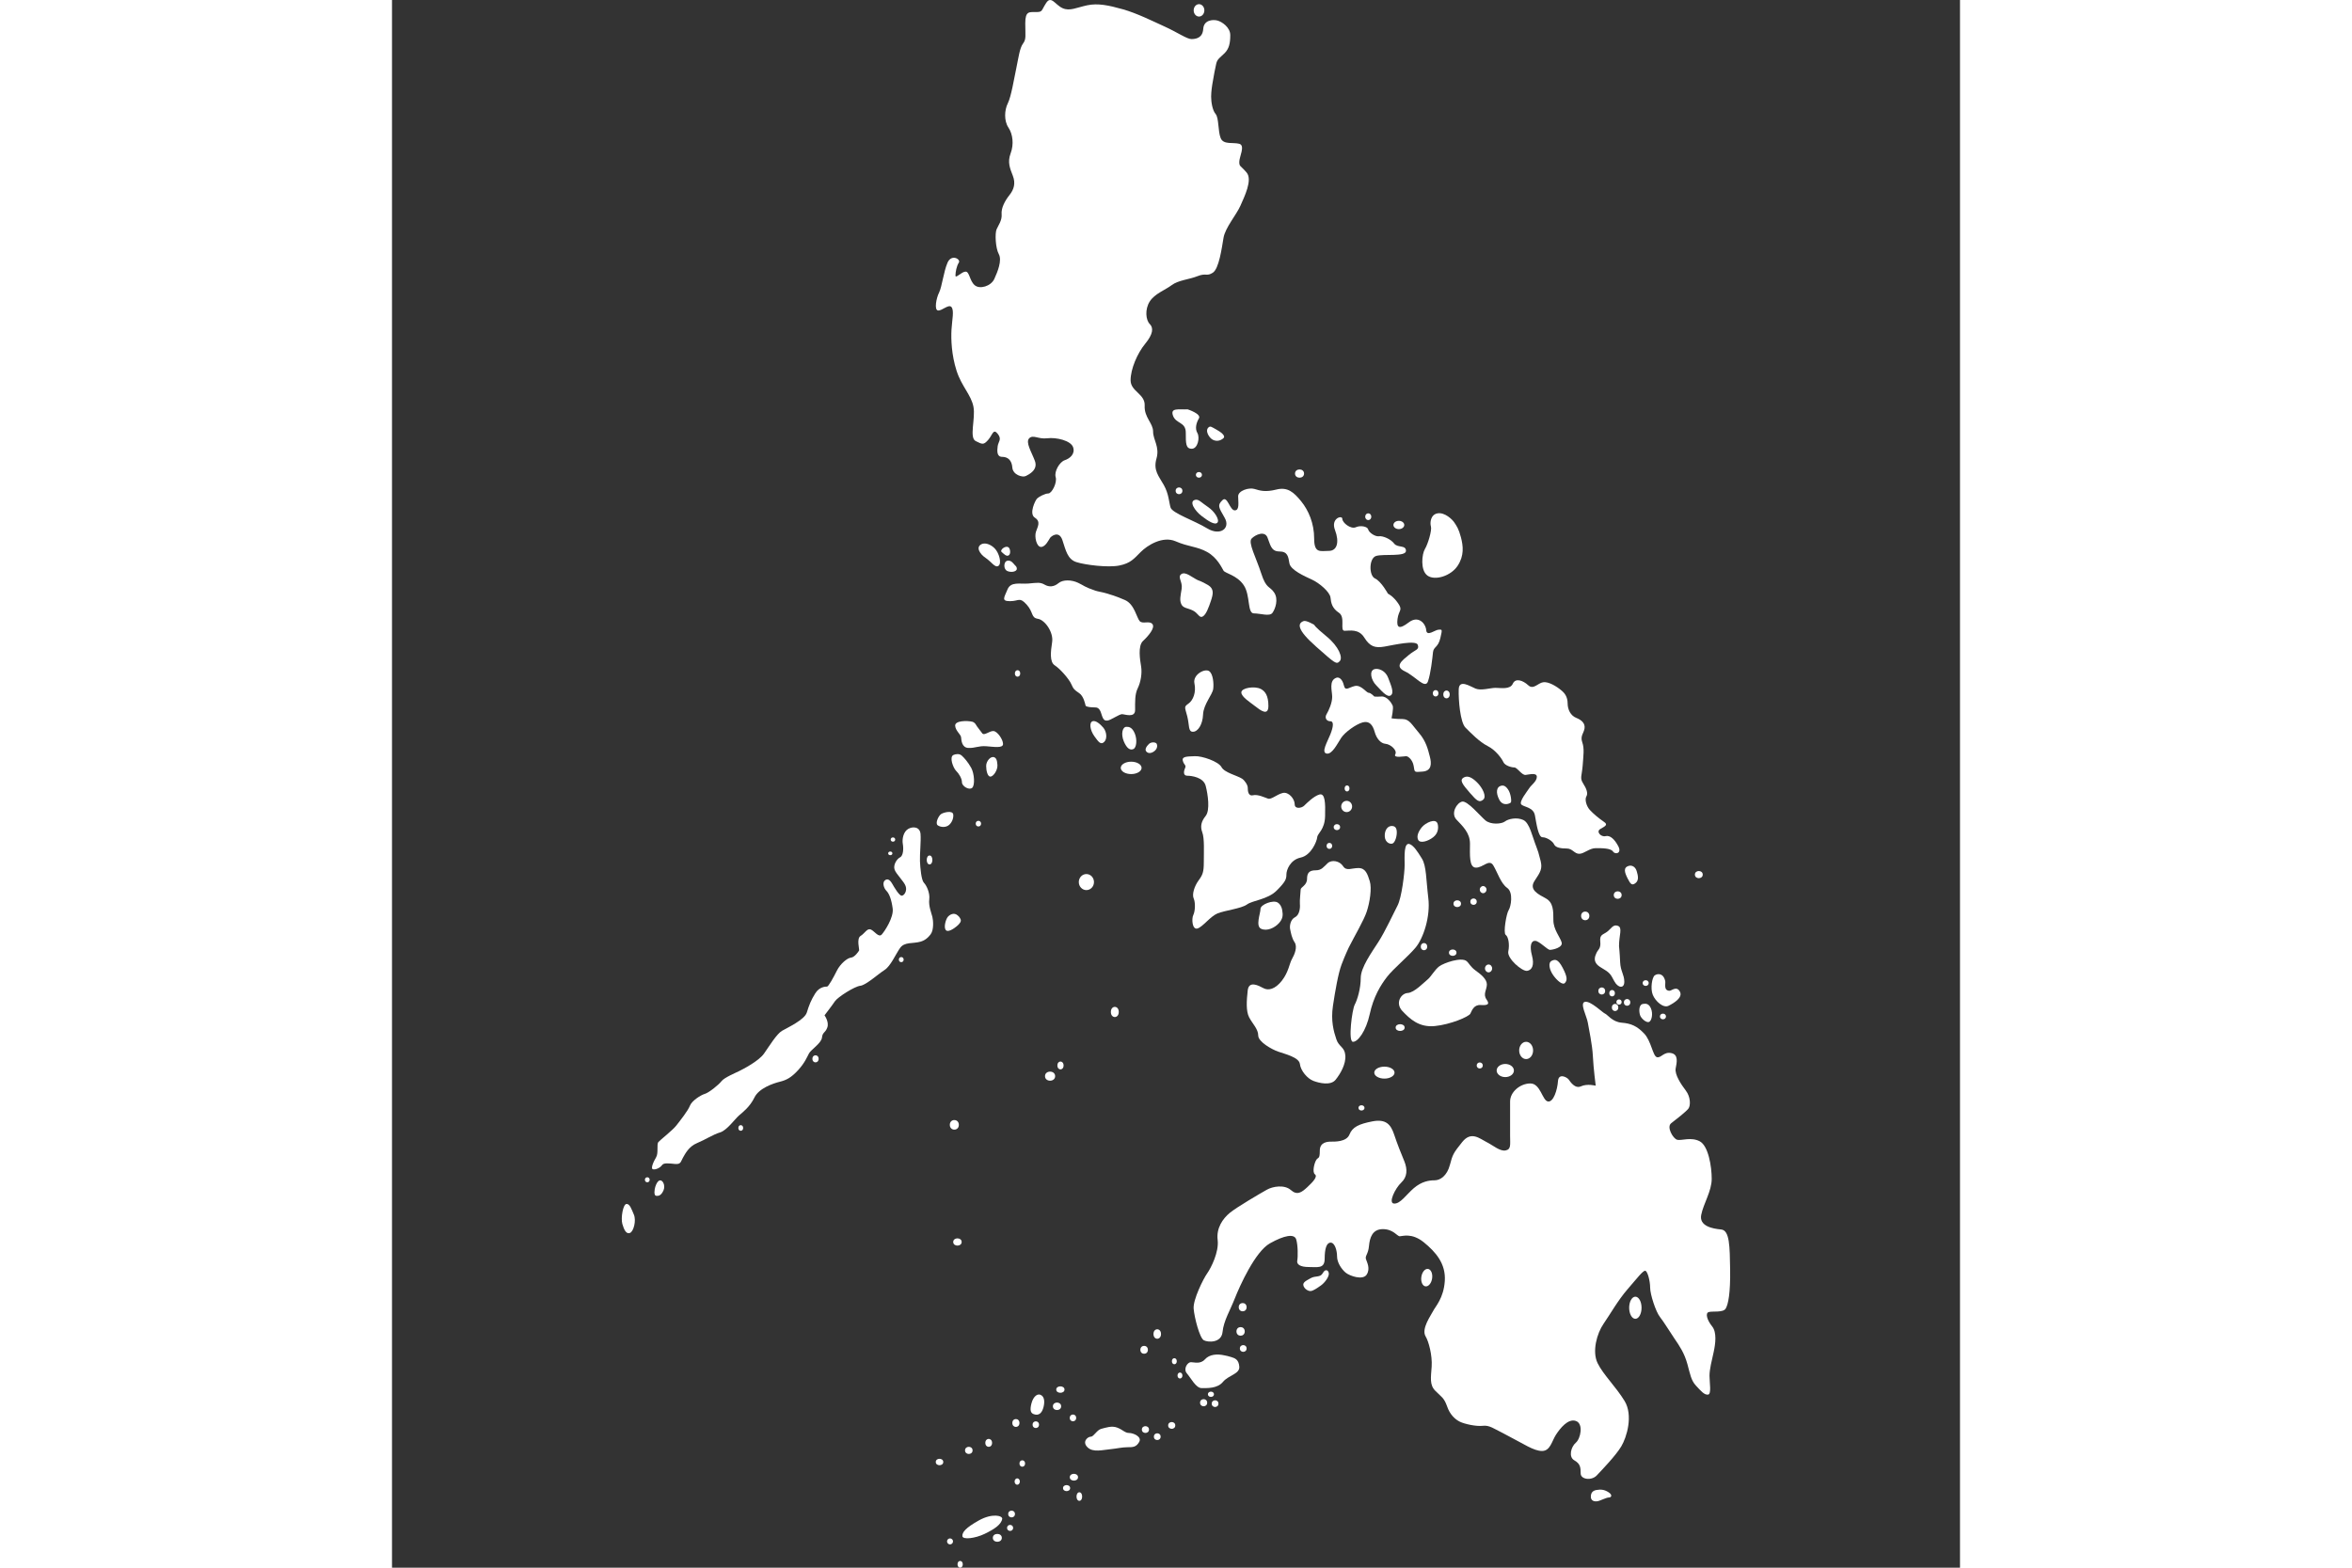 <?xml version="1.0" encoding="iso-8859-1"?>
<!-- Generator: Adobe Illustrator 16.0.3, SVG Export Plug-In . SVG Version: 6.00 Build 0)  -->
<!DOCTYPE svg PUBLIC "-//W3C//DTD SVG 1.1//EN" "http://www.w3.org/Graphics/SVG/1.1/DTD/svg11.dtd">
<svg version="1.1" xmlns="http://www.w3.org/2000/svg" xmlns:xlink="http://www.w3.org/1999/xlink" x="0px" y="0px" width="300px"
	 height="200px" viewBox="0 0 100 100" fill="#fff" style="enable-background:new 0 0 100 100;" xml:space="preserve">
<rect x="0" y="0" width="100" height="100" fill="#333333" stroke="none"/>
<g id="PH">
	<g>
		<ellipse cx="51.468" cy="0.661" rx="0.341" ry="0.395"/>
		<path d="M52.312,5.402c0.107-0.646,0.179-1.006,0.251-1.329c0.07-0.324,0.252-0.395,0.538-0.683
			c0.288-0.288,0.36-0.647,0.36-1.149c0-0.502-0.54-0.862-0.828-0.934c-0.287-0.071-0.861-0.035-0.896,0.539
			c-0.036,0.575-0.467,0.646-0.753,0.646c-0.288,0-0.9-0.431-1.69-0.79c-0.79-0.359-1.796-0.862-2.694-1.113
			c-0.897-0.252-1.579-0.396-2.262-0.252c-0.683,0.144-1.113,0.395-1.58,0.18c-0.468-0.215-0.719-0.826-1.042-0.323
			c-0.323,0.503-0.216,0.575-0.646,0.575c-0.431,0-0.683-0.072-0.683,0.718s0.073,1.005-0.144,1.293
			c-0.215,0.287-0.287,0.898-0.43,1.581c-0.144,0.682-0.324,1.795-0.538,2.226c-0.217,0.431-0.252,1.113,0.035,1.544
			c0.287,0.431,0.359,1.078,0.143,1.652c-0.216,0.574-0.035,0.969,0.144,1.436c0.18,0.466,0.073,0.862-0.216,1.221
			c-0.287,0.359-0.538,0.827-0.502,1.222c0.036,0.395-0.215,0.718-0.323,0.969c-0.107,0.251-0.072,1.185,0.144,1.58
			c0.215,0.396-0.072,1.114-0.287,1.582c-0.215,0.466-0.934,0.681-1.257,0.395c-0.324-0.287-0.324-0.862-0.575-0.862
			c-0.251,0-0.646,0.468-0.646,0.251c0-0.216,0.071-0.61,0.215-0.825c0.143-0.215-0.467-0.575-0.719,0
			c-0.251,0.574-0.358,1.544-0.538,1.903c-0.181,0.358-0.324,1.114-0.073,1.149c0.252,0.036,0.684-0.432,0.862-0.215
			c0.18,0.215,0.036,0.826,0,1.436c-0.035,0.61,0,1.617,0.323,2.622c0.323,1.005,0.934,1.544,1.077,2.298
			c0.144,0.754-0.287,1.976,0.144,2.19c0.432,0.217,0.503,0.252,0.792-0.071c0.286-0.324,0.322-0.754,0.61-0.395
			c0.287,0.358,0.036,0.503,0,0.789c-0.036,0.289-0.072,0.684,0.287,0.684c0.361,0,0.612,0.215,0.647,0.682
			c0.035,0.467,0.646,0.647,0.863,0.539c0.214-0.107,0.79-0.396,0.573-0.969c-0.216-0.576-0.61-1.186-0.359-1.438
			c0.252-0.25,0.575,0.072,1.148,0c0.575-0.072,1.509,0.144,1.652,0.575c0.144,0.431-0.214,0.719-0.538,0.826
			c-0.323,0.108-0.683,0.718-0.575,1.077c0.108,0.359-0.25,1.042-0.467,1.042c-0.215,0-0.61,0.215-0.719,0.324
			c-0.108,0.107-0.537,0.969-0.143,1.221c0.396,0.25,0.18,0.574,0.072,0.897c-0.108,0.324,0.036,0.97,0.323,0.97
			c0.287,0,0.502-0.467,0.575-0.575c0.071-0.106,0.573-0.503,0.79,0.144c0.214,0.647,0.323,1.221,0.897,1.401
			c0.576,0.18,2.011,0.359,2.73,0.215c0.719-0.144,0.934-0.431,1.365-0.862c0.432-0.431,1.4-1.042,2.228-0.683
			c0.826,0.36,1.365,0.324,2.011,0.683c0.645,0.359,0.933,1.006,1.041,1.186c0.108,0.18,0.863,0.288,1.293,0.935
			c0.431,0.645,0.215,1.795,0.647,1.795c0.429,0,1.003,0.215,1.184-0.037c0.18-0.251,0.396-0.862,0.107-1.293
			c-0.288-0.431-0.502-0.215-0.825-1.22c-0.323-1.006-0.861-1.976-0.609-2.228c0.25-0.251,0.824-0.503,1.004-0.071
			c0.181,0.431,0.217,0.898,0.754,0.898c0.54,0,0.575,0.323,0.648,0.753c0.069,0.431,0.968,0.827,1.435,1.042
			c0.469,0.214,1.15,0.79,1.186,1.149c0.037,0.358,0.107,0.682,0.54,0.969c0.431,0.288,0.035,1.148,0.358,1.148
			s0.897-0.143,1.256,0.432s0.683,0.682,1.293,0.575c0.611-0.108,2.012-0.431,2.12-0.108c0.108,0.323-0.144,0.288-0.575,0.646
			c-0.431,0.358-0.934,0.718-0.25,1.041c0.682,0.324,1.292,1.15,1.472,0.647c0.179-0.503,0.286-1.508,0.323-1.868
			c0.037-0.358,0.324-0.286,0.468-0.897c0.143-0.61,0.107-0.539-0.107-0.539c-0.218,0-0.756,0.466-0.793,0.036
			c-0.035-0.431-0.501-0.969-1.112-0.502c-0.611,0.466-0.789,0.358-0.719-0.215c0.072-0.575,0.36-0.539,0.035-1.007
			c-0.321-0.465-0.646-0.609-0.646-0.609s-0.43-0.791-0.826-0.97c-0.393-0.18-0.393-1.293,0.072-1.436
			c0.466-0.145,1.904,0.07,1.904-0.324s-0.54-0.179-0.755-0.467c-0.214-0.287-0.719-0.502-0.97-0.465
			c-0.252,0.036-0.645-0.252-0.683-0.432c-0.035-0.179-0.466-0.286-0.79-0.144c-0.322,0.144-0.862-0.287-0.862-0.538
			s-0.754-0.036-0.466,0.718c0.287,0.754,0.143,1.329-0.395,1.329c-0.539,0-0.935,0.179-0.935-0.79c0-0.97-0.359-1.795-0.825-2.37
			c-0.468-0.574-0.862-0.934-1.581-0.753c-0.718,0.179-1.04,0.071-1.4-0.037c-0.358-0.107-1.041,0.108-1.041,0.467
			c0,0.36,0.107,0.898-0.216,0.898c-0.324,0-0.469-0.97-0.789-0.647c-0.326,0.324-0.253,0.431,0.142,1.114
			c0.396,0.682-0.286,1.186-1.112,0.682c-0.826-0.502-2.228-0.969-2.335-1.33c-0.108-0.358-0.108-0.861-0.431-1.436
			c-0.323-0.575-0.683-0.934-0.467-1.688c0.215-0.754-0.216-1.185-0.216-1.724c0-0.539-0.575-0.898-0.537-1.653
			c0.035-0.753-0.898-0.897-0.898-1.616c0-0.718,0.431-1.724,0.934-2.333c0.502-0.611,0.538-1.006,0.287-1.257
			c-0.252-0.25-0.322-0.934,0-1.437c0.323-0.502,0.969-0.718,1.4-1.041c0.432-0.323,1.114-0.358,1.653-0.575
			c0.539-0.217,0.574,0.036,0.968-0.217c0.396-0.25,0.575-1.579,0.684-2.225c0.108-0.647,0.825-1.474,1.077-2.047
			c0.252-0.575,0.79-1.652,0.396-2.119c-0.396-0.468-0.467-0.361-0.467-0.683s0.395-1.042,0-1.15
			c-0.396-0.107-1.006,0.074-1.185-0.358c-0.181-0.432-0.108-1.293-0.325-1.544c-0.214-0.252-0.285-0.791-0.285-1.114
			C52.241,5.832,52.312,5.402,52.312,5.402z"/>
		<path d="M50.746,26.112c-0.576,0.024-1.126-0.119-0.936,0.407c0.192,0.526,0.814,0.383,0.814,1.078s-0.001,1.028,0.382,1.028
			c0.385,0,0.527-0.717,0.358-1.004c-0.167-0.288-0.07-0.647,0.098-0.934C51.631,26.398,50.746,26.112,50.746,26.112z"/>
		<path d="M52.108,27.237c-0.303,0.201,0.001,0.693,0.238,0.814c0.241,0.12,0.48,0.071,0.674-0.095
			c0.19-0.168-0.219-0.431-0.479-0.575C52.278,27.237,52.204,27.175,52.108,27.237z"/>
		<path d="M51.224,31.883c-0.432,0.099,0,0.719,0.407,1.029c0.405,0.312,0.838,0.6,1.006,0.431c0.165-0.167-0.168-0.719-0.601-1.006
			C51.605,32.05,51.452,31.831,51.224,31.883z"/>
		<path d="M51.392,37.007c-0.36-0.168-0.79-0.575-1.054-0.384c-0.264,0.191,0.095,0.479,0.023,0.934
			c-0.073,0.455-0.143,0.718-0.023,0.981c0.118,0.264,0.406,0.24,0.742,0.407c0.335,0.167,0.407,0.502,0.621,0.382
			c0.217-0.119,0.383-0.573,0.527-1.005s0.215-0.767-0.192-1.006C51.631,37.078,51.392,37.007,51.392,37.007z"/>
		<path d="M52.135,42.824c-0.285-0.226-1.08,0.215-0.96,0.766s-0.072,1.078-0.383,1.294c-0.311,0.214-0.217,0.238-0.073,0.813
			c0.144,0.575,0.049,0.981,0.361,0.981s0.621-0.454,0.646-1.1c0.024-0.646,0.6-1.27,0.647-1.628
			C52.42,43.59,52.358,43.004,52.135,42.824z"/>
		<path d="M44.854,37.676c-0.729-0.249-0.695-0.311-1.102-0.502c-0.408-0.191-0.957-0.216-1.246,0.024
			c-0.286,0.239-0.597,0.263-0.884,0.096c-0.288-0.168-0.48-0.121-1.03-0.072c-0.549,0.047-1.126-0.144-1.34,0.382
			c-0.216,0.528-0.407,0.743,0.167,0.743c0.575,0,0.597-0.287,1.053,0.215c0.456,0.503,0.264,0.838,0.719,0.91
			c0.455,0.073,1.005,0.863,0.909,1.485c-0.095,0.623-0.166,1.269,0.168,1.484c0.335,0.216,0.909,0.863,1.053,1.197
			c0.146,0.335,0.217,0.383,0.503,0.575c0.288,0.193,0.383,0.694,0.408,0.791c0.024,0.095,0.382,0.119,0.55,0.119
			c0.168,0,0.336,0,0.456,0.407c0.119,0.406,0.214,0.455,0.407,0.431c0.19-0.025,0.741-0.406,0.909-0.406
			c0.168,0,0.838,0.261,0.838-0.263c0-0.527-0.023-1.006,0.167-1.39c0.191-0.383,0.287-0.958,0.216-1.389
			c-0.073-0.431-0.215-1.316,0.12-1.627c0.336-0.312,0.79-0.838,0.6-1.078c-0.193-0.24-0.623,0.024-0.814-0.192
			s-0.334-1.077-0.934-1.34c-0.599-0.263-0.958-0.359-1.198-0.431C45.309,37.772,45.023,37.734,44.854,37.676z"/>
		<path d="M54.215,49.672c-0.317-0.205-1.125-0.383-1.315-0.741c-0.192-0.359-1.245-0.719-1.701-0.695
			c-0.453,0.023-0.837,0-0.765,0.287c0.071,0.287,0.239,0.265,0.142,0.48c-0.094,0.215-0.119,0.479,0.144,0.479
			c0.265,0,1.031,0.096,1.174,0.646c0.143,0.55,0.287,1.557,0,1.916c-0.288,0.358-0.358,0.671-0.216,1.053
			c0.144,0.384,0.096,1.245,0.096,1.892c0,0.646-0.072,0.814-0.334,1.173c-0.265,0.36-0.431,0.887-0.312,1.149
			s0.096,0.813-0.024,1.054c-0.119,0.239-0.072,0.957,0.262,0.862c0.336-0.097,0.815-0.766,1.271-0.958
			c0.453-0.192,1.53-0.311,1.891-0.575c0.359-0.263,1.316-0.311,1.892-0.886c0.575-0.573,0.621-0.741,0.621-1.028
			c0-0.288,0.241-0.935,0.912-1.078c0.668-0.145,1.028-1.029,1.053-1.293c0.023-0.264,0.479-0.479,0.502-1.341
			c0.024-0.861,0-1.484-0.358-1.389c-0.36,0.096-0.838,0.576-0.981,0.718c-0.144,0.144-0.599,0.24-0.599-0.095
			c0-0.336-0.382-0.814-0.767-0.719c-0.383,0.095-0.718,0.431-0.934,0.359c-0.217-0.071-0.646-0.287-0.958-0.215
			c-0.312,0.072-0.335-0.288-0.335-0.48C54.575,50.055,54.358,49.764,54.215,49.672z"/>
		<path d="M55.413,43.95c-0.396-0.209-1.246-0.072-1.246,0.216c0,0.286,0.552,0.624,0.886,0.886c0.336,0.263,0.84,0.646,0.84-0.024
			C55.893,44.356,55.673,44.088,55.413,43.95z"/>
		<path d="M58.143,39.616c-0.396,0.142-0.456,0.528,0.789,1.628c1.247,1.102,1.295,1.149,1.508,0.934
			c0.217-0.215-0.046-0.934-0.836-1.58c-0.789-0.647-0.789-0.743-0.789-0.743S58.311,39.556,58.143,39.616z"/>
		<path d="M60.227,43.232c-0.496,0.179-0.266,0.838-0.266,1.219c0,0.386-0.214,0.864-0.357,1.103
			c-0.144,0.238-0.002,0.454,0.239,0.454c0.238,0,0.19,0.361,0,0.838c-0.192,0.48-0.598,1.15-0.239,1.223
			c0.357,0.07,0.694-0.646,0.933-1.006c0.24-0.36,0.934-0.861,1.365-0.982c0.432-0.12,0.646,0.168,0.766,0.598
			c0.12,0.431,0.382,0.743,0.694,0.768c0.312,0.023,0.768,0.407,0.624,0.669c-0.145,0.264,0.575,0.12,0.693,0.12
			c0.12,0,0.408,0.216,0.479,0.624c0.072,0.406,0,0.406,0.575,0.358c0.575-0.048,0.575-0.503,0.455-0.958
			c-0.119-0.456-0.238-0.981-0.694-1.508c-0.456-0.526-0.599-0.886-1.055-0.886c-0.453,0-0.694-0.047-0.694-0.047
			s0.145-0.647,0.072-0.814c-0.072-0.167-0.357-0.6-0.718-0.576c-0.358,0.024-0.455,0-0.455,0s-0.216-0.238-0.358-0.238
			c-0.145,0-0.479-0.526-0.886-0.431c-0.407,0.096-0.6,0.358-0.696-0.049C60.607,43.304,60.385,43.173,60.227,43.232z"/>
		<path d="M62.667,42.681c-0.379,0.101-0.214,0.718,0.098,1.029c0.31,0.312,0.694,0.814,0.934,0.646
			c0.238-0.167,0-0.668-0.169-1.124C63.361,42.776,62.914,42.616,62.667,42.681z"/>
		<path d="M67.743,33.32c-0.125-0.189-0.598-0.647-1.053-0.576c-0.455,0.072-0.503,0.599-0.432,0.839
			c0.073,0.239-0.191,1.125-0.382,1.436c-0.192,0.312-0.312,1.366,0.168,1.701c0.478,0.334,1.483,0.023,1.914-0.624
			s0.359-1.268,0.215-1.818C68.031,33.726,67.889,33.538,67.743,33.32z"/>
		<path d="M74.615,44.07c-0.353-0.304-0.862-0.6-1.197-0.551c-0.336,0.046-0.621,0.502-0.957,0.19
			c-0.337-0.311-0.814-0.478-0.982-0.095c-0.168,0.383-0.766,0.263-1.101,0.263c-0.336,0-0.912,0.193-1.271,0.048
			c-0.358-0.145-1.054-0.622-1.076,0.048c-0.024,0.67,0.096,2.107,0.431,2.441c0.336,0.335,0.887,0.91,1.413,1.174
			c0.526,0.264,0.91,0.814,1.006,1.028c0.096,0.217,0.503,0.337,0.693,0.337c0.191,0,0.479,0.502,0.719,0.478
			c0.239-0.024,0.719-0.167,0.719,0.122c0,0.287-0.359,0.526-0.479,0.717c-0.12,0.192-0.694,0.887-0.503,1.055
			c0.192,0.166,0.768,0.167,0.862,0.693c0.096,0.526,0.216,1.389,0.479,1.389s0.646,0.24,0.743,0.454
			c0.095,0.216,0.453,0.264,0.812,0.264c0.36,0,0.479,0.337,0.791,0.337c0.312,0,0.646-0.36,1.053-0.36c0.408,0,0.958,0,1.101,0.216
			c0.144,0.215,0.575,0.118,0.337-0.336c-0.239-0.454-0.527-0.718-0.814-0.646c-0.288,0.072-0.623-0.286-0.334-0.456
			c0.286-0.167,0.524-0.263,0.236-0.453c-0.285-0.191-0.692-0.526-0.908-0.767c-0.215-0.239-0.335-0.669-0.215-0.862
			c0.12-0.192,0-0.504-0.216-0.838c-0.215-0.335-0.072-0.479-0.022-1.125c0.045-0.646,0.118-1.078-0.025-1.484
			c-0.144-0.408,0.096-0.575,0.144-0.886c0.047-0.312-0.167-0.529-0.525-0.672c-0.36-0.143-0.553-0.526-0.553-0.933
			C74.974,44.451,74.78,44.21,74.615,44.07z"/>
		<path d="M72.987,54.029c-0.275-0.698-0.431-1.531-0.838-1.724c-0.407-0.191-0.959-0.072-1.173,0.096
			c-0.216,0.167-0.909,0.215-1.245-0.072c-0.336-0.286-1.15-1.268-1.484-1.196c-0.336,0.072-0.743,0.743-0.36,1.148
			c0.383,0.407,0.862,0.84,0.862,1.533s-0.072,1.531,0.383,1.531s0.839-0.573,1.102-0.145c0.263,0.432,0.478,1.15,0.887,1.438
			c0.407,0.288,0.238,1.198,0.096,1.413c-0.145,0.216-0.359,1.461-0.192,1.581c0.167,0.118,0.263,0.599,0.167,1.054
			c-0.095,0.453,0.888,1.291,1.199,1.243c0.31-0.047,0.476-0.359,0.31-0.981c-0.167-0.623-0.048-0.957,0.218-0.933
			c0.263,0.023,0.766,0.575,0.931,0.575c0.169,0,0.841-0.145,0.743-0.479c-0.096-0.336-0.526-0.814-0.526-1.412
			c0-0.6,0-1.127-0.479-1.39c-0.478-0.263-1.102-0.551-0.718-1.124c0.383-0.575,0.503-0.768,0.383-1.271
			C73.131,54.412,73.072,54.245,72.987,54.029z"/>
		<path d="M64.943,53.861c-0.437-0.22-0.361,0.814-0.361,1.317s-0.19,2.083-0.453,2.585c-0.263,0.504-0.79,1.652-1.222,2.323
			c-0.431,0.67-1.125,1.628-1.125,2.298c0,0.671-0.215,1.391-0.383,1.701s-0.433,2.347-0.12,2.369
			c0.311,0.023,0.837-0.67,1.078-1.771c0.238-1.102,0.694-1.845,1.102-2.371c0.407-0.525,1.315-1.268,1.82-1.866
			c0.502-0.6,0.956-1.988,0.812-3.16c-0.143-1.174-0.117-2.038-0.406-2.514C65.35,54.221,65.152,53.968,64.943,53.861z"/>
		<path d="M68.532,61.308c-0.339-0.277-1.459,0.12-1.746,0.335c-0.288,0.217-0.527,0.67-0.741,0.838
			c-0.217,0.168-0.84,0.838-1.271,0.861c-0.431,0.026-0.813,0.646-0.336,1.15c0.48,0.503,1.055,1.055,2.06,0.959
			c1.006-0.097,2.179-0.599,2.274-0.791c0.097-0.192,0.216-0.574,0.647-0.552c0.431,0.025,0.623-0.022,0.384-0.357
			c-0.24-0.337,0.023-0.622,0.023-0.958c0-0.337-0.384-0.646-0.72-0.886C68.772,61.667,68.693,61.441,68.532,61.308z"/>
		<path d="M61.015,60.446c0.385-0.766,0.96-1.724,1.15-2.299c0.192-0.575,0.335-1.485,0.192-1.938
			c-0.144-0.456-0.265-0.838-0.72-0.838s-0.765,0.215-0.981-0.119c-0.217-0.337-0.718-0.432-0.982-0.193
			c-0.263,0.241-0.382,0.456-0.765,0.456c-0.385,0-0.552,0.142-0.552,0.551c0,0.406-0.405,0.525-0.405,0.669
			s-0.073,0.695-0.05,0.934c0.024,0.241-0.023,0.695-0.311,0.838c-0.289,0.145-0.358,0.552-0.311,0.768
			c0.048,0.215,0.095,0.55,0.287,0.838c0.19,0.288-0.001,0.766-0.167,1.054c-0.168,0.287-0.216,0.838-0.647,1.388
			c-0.431,0.55-0.861,0.647-1.174,0.479c-0.312-0.166-0.933-0.503-1.005,0.145c-0.072,0.646-0.12,1.316,0.095,1.724
			c0.217,0.407,0.575,0.741,0.575,1.148s0.864,0.887,1.271,1.03c0.406,0.145,1.339,0.358,1.387,0.79
			c0.05,0.432,0.479,0.934,0.862,1.078c0.384,0.144,1.102,0.311,1.414-0.072c0.31-0.385,0.668-1.005,0.621-1.556
			c-0.046-0.552-0.406-0.527-0.573-1.029c-0.169-0.504-0.36-1.173-0.216-2.133c0.144-0.956,0.334-2.06,0.549-2.632
			C60.776,60.948,61.015,60.446,61.015,60.446z"/>
		<path d="M78.254,60.351c0-0.718,0.24-1.173-0.071-1.293c-0.312-0.12-0.431,0.19-0.694,0.382c-0.264,0.193-0.479,0.169-0.43,0.624
			c0.046,0.455-0.145,0.503-0.241,0.718c-0.095,0.216-0.288,0.601,0.287,0.934c0.575,0.335,0.599,0.407,0.84,0.861
			c0.238,0.455,0.646,0.503,0.646,0.049c0-0.455-0.24-0.67-0.265-1.245C78.303,60.805,78.254,60.351,78.254,60.351z"/>
		<path d="M73.97,61.284c-0.273,0.125-0.145,0.6,0.095,0.934c0.239,0.335,0.599,0.647,0.743,0.479
			c0.144-0.168,0.166-0.358-0.145-0.959C74.352,61.14,74.158,61.197,73.97,61.284z"/>
		<path d="M68.391,49.577c-0.372,0.166-0.095,0.478,0.358,1.005c0.456,0.528,0.599,0.623,0.838,0.431
			c0.24-0.19-0.023-0.743-0.382-1.101C68.845,49.553,68.592,49.486,68.391,49.577z"/>
		<path d="M63.793,52.688c-0.287-0.024-0.502,0.264-0.479,0.671c0.024,0.408,0.384,0.527,0.526,0.431
			c0.145-0.096,0.263-0.479,0.239-0.766C64.057,52.736,63.903,52.699,63.793,52.688z"/>
		<path d="M66.69,52.568c-0.104-0.427-0.79-0.07-1.006,0.193c-0.215,0.263-0.359,0.573-0.24,0.812
			c0.12,0.24,0.623,0.097,0.958-0.167C66.738,53.144,66.743,52.784,66.69,52.568z"/>
		<ellipse cx="60.884" cy="51.443" rx="0.348" ry="0.359"/>
		<ellipse cx="60.909" cy="50.293" rx="0.155" ry="0.192"/>
		<ellipse cx="60.262" cy="52.762" rx="0.204" ry="0.19"/>
		<ellipse cx="59.782" cy="53.958" rx="0.179" ry="0.191"/>
		<path d="M70.713,50.127c-0.27,0.074-0.334,0.432-0.095,0.886c0.238,0.455,0.692,0.24,0.74,0.169c0.049-0.071,0-0.576-0.191-0.839
			C70.977,50.08,70.835,50.094,70.713,50.127z"/>
		<path d="M69.804,56.746c0,0.126-0.099,0.229-0.217,0.229s-0.215-0.103-0.215-0.229c0-0.123,0.097-0.226,0.215-0.226
			S69.804,56.623,69.804,56.746z"/>
		<circle cx="68.976" cy="57.515" r="0.204"/>
		<ellipse cx="67.936" cy="57.645" rx="0.24" ry="0.216"/>
		<path d="M70.162,61.776c0,0.138-0.101,0.249-0.227,0.249s-0.229-0.111-0.229-0.249c0-0.141,0.103-0.252,0.229-0.252
			S70.162,61.636,70.162,61.776z"/>
		<ellipse cx="64.295" cy="65.547" rx="0.287" ry="0.215"/>
		<ellipse cx="76.099" cy="58.423" rx="0.263" ry="0.276"/>
		<ellipse cx="72.33" cy="67.006" rx="0.444" ry="0.551"/>
		<ellipse cx="63.291" cy="68.421" rx="0.646" ry="0.381"/>
		<ellipse cx="61.829" cy="70.67" rx="0.191" ry="0.167"/>
		<ellipse cx="71" cy="68.287" rx="0.55" ry="0.419"/>
		<circle cx="69.372" cy="67.964" r="0.192"/>
		<ellipse cx="65.816" cy="60.385" rx="0.204" ry="0.229"/>
		<path d="M56.49,57.574c-0.285-0.189-1.101,0.118-1.101,0.406c0,0.287-0.337,1.101,0.047,1.269s0.863-0.072,1.126-0.359
			c0.264-0.287,0.264-0.525,0.215-0.812C56.73,57.789,56.611,57.653,56.49,57.574z"/>
		<path d="M63.912,76.774c-0.406-0.014,0.071-0.981,0.455-1.339c0.384-0.359,0.407-0.838,0.193-1.365
			c-0.217-0.527-0.432-1.054-0.648-1.701c-0.214-0.646-0.526-1.005-1.389-0.838c-0.861,0.168-1.27,0.358-1.46,0.838
			s-0.957,0.454-1.173,0.454c-0.217,0-0.719,0.025-0.719,0.575c0,0.552-0.095,0.407-0.214,0.575
			c-0.122,0.168-0.288,0.79-0.097,0.935c0.19,0.143-0.12,0.479-0.479,0.813c-0.359,0.334-0.647,0.551-1.054,0.191
			c-0.407-0.359-1.15-0.239-1.532-0.022c-0.384,0.214-1.941,1.124-2.371,1.482c-0.432,0.361-0.862,0.958-0.767,1.724
			c0.095,0.769-0.43,1.797-0.67,2.133c-0.239,0.334-0.909,1.676-0.861,2.25c0.047,0.573,0.383,1.866,0.646,2.012
			c0.263,0.143,1.126,0.19,1.197-0.526c0.073-0.719,0.479-1.365,0.789-2.156c0.312-0.791,1.293-2.969,2.229-3.496
			c0.934-0.526,1.557-0.622,1.676-0.263c0.118,0.359,0.118,1.125,0.071,1.364c-0.049,0.24,0.191,0.407,0.742,0.407
			s1.006,0.12,1.006-0.525c0-0.647,0.12-1.031,0.383-1.031c0.265,0,0.408,0.503,0.408,0.886c0,0.384,0.287,0.814,0.55,1.031
			c0.263,0.214,1.102,0.501,1.341,0.119c0.239-0.384,0.023-0.767-0.048-0.981c-0.071-0.216,0.145-0.312,0.192-0.839
			c0.048-0.527,0.216-1.077,0.884-1.077c0.673,0,0.91,0.456,1.078,0.456c0.167,0,0.766-0.239,1.533,0.382
			c0.766,0.624,1.411,1.364,1.341,2.465c-0.072,1.103-0.599,1.629-0.743,1.917c-0.144,0.287-0.775,1.145-0.478,1.628
			c0.19,0.311,0.429,1.196,0.383,1.915c-0.049,0.718-0.145,1.174,0.239,1.557c0.382,0.384,0.55,0.431,0.743,0.982
			c0.19,0.551,0.525,0.837,0.813,0.981c0.286,0.143,1.028,0.312,1.46,0.263s0.646,0.143,1.627,0.646
			c0.982,0.504,1.629,0.959,2.155,0.959c0.527,0,0.624-0.623,0.887-1.032c0.263-0.405,0.767-1.053,1.269-0.884
			c0.503,0.168,0.311,1.125,0,1.389s-0.478,0.91-0.095,1.124c0.382,0.217,0.405,0.455,0.405,0.838c0,0.384,0.697,0.479,1.03,0.12
			c0.336-0.358,1.197-1.246,1.557-1.844c0.359-0.597,0.766-1.986,0.215-2.896c-0.551-0.91-1.363-1.679-1.724-2.419
			c-0.36-0.741-0.048-1.893,0.385-2.515c0.431-0.622,0.908-1.484,1.53-2.202c0.624-0.719,0.983-1.197,1.126-1.174
			c0.146,0.023,0.311,0.646,0.311,1.077c0,0.431,0.36,1.533,0.623,1.867c0.265,0.337,0.623,0.934,0.934,1.39
			c0.312,0.455,0.622,0.909,0.815,1.604c0.19,0.694,0.239,1.052,0.55,1.389c0.311,0.335,0.527,0.598,0.766,0.573
			c0.239-0.022,0.098-0.766,0.098-1.196s0.142-0.957,0.263-1.508c0.12-0.551,0.213-1.27-0.098-1.652
			c-0.31-0.383-0.455-0.837-0.215-0.91c0.24-0.071,0.91,0.048,1.078-0.215c0.168-0.265,0.31-1.008,0.288-2.491
			c-0.025-1.482-0.025-2.514-0.576-2.562c-0.55-0.048-1.413-0.216-1.268-0.934c0.143-0.719,0.669-1.509,0.669-2.298
			c0-0.79-0.215-2.107-0.766-2.394c-0.55-0.289-1.174-0.025-1.437-0.096c-0.263-0.072-0.693-0.816-0.382-1.055
			c0.31-0.238,0.956-0.743,1.1-0.934c0.144-0.191,0.144-0.742-0.166-1.148c-0.312-0.409-0.72-1.031-0.647-1.414
			c0.072-0.384,0.192-0.885-0.286-0.98c-0.479-0.097-0.647,0.334-0.911,0.262c-0.264-0.07-0.358-1.029-0.814-1.508
			c-0.455-0.478-0.836-0.645-1.438-0.692c-0.596-0.049-0.909-0.527-1.052-0.576c-0.145-0.05-0.922-0.827-1.282-0.754
			c-0.358,0.07,0.107,0.897,0.18,1.328c0.071,0.431,0.288,1.401,0.323,2.155c0.036,0.754,0.18,1.867,0.18,1.867
			s-0.538-0.144-0.934,0.037c-0.395,0.179-0.683-0.289-0.79-0.433c-0.108-0.146-0.647-0.431-0.683,0.108
			c-0.035,0.538-0.287,1.365-0.646,1.292c-0.358-0.071-0.468-1.148-1.114-1.148c-0.647,0-1.293,0.539-1.293,1.148
			c0,0.61,0,1.616,0,2.19c0,0.575,0.073,0.863-0.287,0.934c-0.358,0.073-0.79-0.321-1.221-0.537c-0.431-0.215-0.97-0.718-1.544,0
			c-0.575,0.719-0.61,0.791-0.79,1.472c-0.182,0.682-0.61,0.971-0.971,0.971c-0.358,0-0.825,0.072-1.329,0.502
			C64.667,76.224,64.311,76.789,63.912,76.774z"/>
		<path d="M53.102,86.459c-0.475-0.111-0.97-0.07-1.256,0.251c-0.289,0.324-0.683,0.181-0.898,0.181
			c-0.215,0-0.503,0.432-0.251,0.719c0.251,0.287,0.574,0.934,0.933,0.934c0.36,0,1.005,0.036,1.365-0.396
			c0.359-0.432,1.078-0.501,1.042-0.97c-0.036-0.468-0.287-0.539-0.504-0.61C53.318,86.496,53.211,86.484,53.102,86.459z"/>
		<path d="M58.19,82.138c-0.205-0.302,0.049-0.405,0.383-0.598c0.336-0.191,0.622-0.024,0.792-0.335
			c0.166-0.312,0.382-0.168,0.382,0.047c0,0.217-0.264,0.574-0.502,0.743c-0.24,0.168-0.504,0.359-0.672,0.359
			S58.252,82.229,58.19,82.138z"/>
		<ellipse transform="matrix(0.989 0.146 -0.146 0.989 12.663 -8.786)" cx="65.96" cy="81.551" rx="0.347" ry="0.562"/>
		<path d="M76.459,95.404c-0.044,0.377,0.287,0.383,0.431,0.357c0.145-0.023,0.552-0.239,0.718-0.239
			c0.168,0,0.239-0.168-0.024-0.335c-0.262-0.168-0.479-0.192-0.766-0.144C76.529,95.091,76.474,95.278,76.459,95.404z"/>
		<ellipse cx="79.296" cy="83.419" rx="0.395" ry="0.706"/>
		<ellipse cx="54.252" cy="83.383" rx="0.251" ry="0.264"/>
		<ellipse cx="54.12" cy="84.928" rx="0.264" ry="0.275"/>
		<circle cx="54.288" cy="86.017" r="0.215"/>
		<ellipse cx="77.153" cy="63.213" rx="0.216" ry="0.226"/>
		<ellipse cx="77.812" cy="63.355" rx="0.18" ry="0.203"/>
		<ellipse cx="78.769" cy="63.941" rx="0.204" ry="0.215"/>
		<circle cx="78.254" cy="63.917" r="0.167"/>
		<ellipse cx="78.003" cy="64.265" rx="0.204" ry="0.228"/>
		<ellipse cx="79.954" cy="62.708" rx="0.192" ry="0.181"/>
		<ellipse cx="81.056" cy="64.839" rx="0.191" ry="0.181"/>
		<ellipse cx="83.343" cy="55.789" rx="0.25" ry="0.228"/>
		<ellipse cx="78.17" cy="57.095" rx="0.251" ry="0.239"/>
		<ellipse cx="67.648" cy="60.769" rx="0.24" ry="0.203"/>
		<path d="M78.901,55.227c-0.407,0.1-0.286,0.432-0.096,0.814s0.287,0.455,0.503,0.287c0.217-0.168,0.168-0.455,0.072-0.766
			C79.284,55.252,79.042,55.192,78.901,55.227z"/>
		<path d="M79.788,64.038c-0.289,0.042-0.263,0.503-0.192,0.718c0.071,0.217,0.406,0.503,0.574,0.432
			c0.169-0.071,0.265-0.526,0.121-0.862C80.146,63.988,79.93,64.016,79.788,64.038z"/>
		<path d="M81.2,62.576c-0.124-0.531-0.504-0.477-0.669-0.358c-0.17,0.12-0.29,0.838-0.122,1.244
			c0.168,0.409,0.671,0.863,1.005,0.694c0.336-0.168,0.935-0.526,0.719-0.908c-0.215-0.383-0.525-0.04-0.669-0.048
			C81.08,63.176,81.238,62.743,81.2,62.576z"/>
		<ellipse cx="52.228" cy="88.938" rx="0.192" ry="0.168"/>
		<circle cx="52.493" cy="89.536" r="0.214"/>
		<circle cx="51.762" cy="89.477" r="0.227"/>
		<ellipse cx="48.804" cy="85.094" rx="0.24" ry="0.301"/>
		<ellipse cx="49.894" cy="86.83" rx="0.156" ry="0.193"/>
		<ellipse cx="50.253" cy="87.742" rx="0.156" ry="0.19"/>
		<ellipse cx="49.727" cy="90.926" rx="0.227" ry="0.216"/>
		<circle cx="48.805" cy="91.643" r="0.215"/>
		<ellipse cx="48.05" cy="91.189" rx="0.227" ry="0.216"/>
		<ellipse cx="47.967" cy="86.102" rx="0.24" ry="0.252"/>
		<ellipse cx="42.626" cy="88.638" rx="0.263" ry="0.205"/>
		<ellipse cx="42.412" cy="89.705" rx="0.263" ry="0.239"/>
		<ellipse cx="43.429" cy="90.446" rx="0.204" ry="0.216"/>
		<ellipse cx="43.489" cy="94.229" rx="0.263" ry="0.217"/>
		<ellipse cx="43.022" cy="94.924" rx="0.227" ry="0.192"/>
		<ellipse cx="43.835" cy="95.463" rx="0.18" ry="0.275"/>
		<ellipse cx="40.196" cy="93.355" rx="0.18" ry="0.204"/>
		<ellipse cx="41.059" cy="90.878" rx="0.204" ry="0.214"/>
		<ellipse cx="39.789" cy="90.77" rx="0.227" ry="0.252"/>
		<ellipse cx="38.055" cy="92.038" rx="0.215" ry="0.253"/>
		<ellipse cx="36.786" cy="92.518" rx="0.24" ry="0.228"/>
		<path d="M40.042,94.504c0,0.113-0.076,0.205-0.168,0.205c-0.092,0-0.168-0.092-0.168-0.205c0-0.11,0.076-0.202,0.168-0.202
			C39.967,94.302,40.042,94.394,40.042,94.504z"/>
		<circle cx="39.514" cy="96.576" r="0.215"/>
		<ellipse cx="34.918" cy="93.259" rx="0.239" ry="0.205"/>
		<ellipse cx="38.605" cy="98.097" rx="0.287" ry="0.251"/>
		<circle cx="39.419" cy="97.463" r="0.192"/>
		<path d="M35.779,98.322c0,0.107-0.085,0.193-0.19,0.193c-0.106,0-0.191-0.086-0.191-0.193c0-0.104,0.085-0.19,0.191-0.19
			C35.693,98.132,35.779,98.219,35.779,98.322z"/>
		<ellipse cx="36.234" cy="99.785" rx="0.168" ry="0.215"/>
		<path d="M41.429,89.012c-0.237-0.178-0.524,0.048-0.646,0.501c-0.118,0.456-0.047,0.623,0.145,0.693
			c0.322,0.12,0.527-0.07,0.624-0.453C41.646,89.37,41.582,89.121,41.429,89.012z"/>
		<path d="M38.916,96.886c0.032-0.201-0.622-0.382-1.485,0.097c-0.86,0.48-1.077,0.767-1.053,1.007
			c0.024,0.238,0.814,0.143,1.414-0.146C38.389,97.558,38.859,97.253,38.916,96.886z"/>
		<path d="M45.884,92.434c-0.549,0.047-1.172,0.241-1.533-0.119c-0.358-0.359,0.025-0.672,0.215-0.672
			c0.192,0,0.385-0.431,0.672-0.501c0.286-0.072,0.668-0.216,1.028-0.072c0.359,0.143,0.479,0.336,0.742,0.336
			c0.265,0,0.837,0.237,0.646,0.572c-0.191,0.337-0.408,0.337-0.743,0.337C46.579,92.314,46.143,92.412,45.884,92.434z"/>
		<ellipse cx="35.863" cy="71.752" rx="0.288" ry="0.306"/>
		<ellipse cx="36.061" cy="79.224" rx="0.269" ry="0.231"/>
		<ellipse cx="41.969" cy="68.646" rx="0.323" ry="0.289"/>
		<ellipse cx="42.633" cy="67.964" rx="0.197" ry="0.251"/>
		<ellipse cx="46.098" cy="64.551" rx="0.252" ry="0.324"/>
		<path d="M44.697,46.002c-0.258,0.065-0.179,0.575,0.091,0.951c0.27,0.378,0.413,0.576,0.627,0.378
			c0.217-0.198,0.163-0.664-0.052-0.916C45.146,46.165,44.888,45.955,44.697,46.002z"/>
		<path d="M46.836,46.362c-0.255,0.006-0.359,0.466-0.163,0.934c0.197,0.466,0.413,0.575,0.61,0.485
			c0.198-0.09,0.252-0.595,0.09-0.989C47.211,46.397,47.007,46.357,46.836,46.362z"/>
		<ellipse cx="47.141" cy="48.982" rx="0.664" ry="0.395"/>
		<path d="M48.776,47.458c-0.058-0.13-0.361-0.144-0.504,0c-0.145,0.143-0.289,0.341-0.163,0.484
			c0.126,0.145,0.342,0.109,0.521-0.036C48.81,47.761,48.821,47.566,48.776,47.458z"/>
		<ellipse cx="39.895" cy="42.958" rx="0.171" ry="0.207"/>
		<ellipse cx="37.398" cy="52.539" rx="0.171" ry="0.18"/>
		<ellipse cx="44.285" cy="56.266" rx="0.484" ry="0.512"/>
		<ellipse cx="34.283" cy="54.855" rx="0.18" ry="0.286"/>
		<path d="M37.012,46.038c-0.35-0.082-1.112-0.071-1.096,0.252c0.019,0.324,0.359,0.556,0.377,0.736
			c0.019,0.18,0.036,0.666,0.467,0.684c0.432,0.017,0.646-0.144,1.132-0.109c0.486,0.035,1.077,0.144,1.077-0.143
			c0-0.287-0.358-0.808-0.61-0.826c-0.252-0.018-0.592,0.321-0.718,0.143c-0.126-0.18-0.341-0.431-0.395-0.538
			C37.192,46.127,37.086,46.057,37.012,46.038z"/>
		<path d="M35.809,48.157c-0.286,0.126-0.017,0.826,0.162,1.007c0.18,0.178,0.377,0.484,0.377,0.735c0,0.25,0.449,0.521,0.648,0.359
			c0.196-0.162,0.142-0.916-0.056-1.276c-0.197-0.358-0.448-0.646-0.61-0.789C36.168,48.051,35.928,48.105,35.809,48.157z"/>
		<path d="M38.396,48.301c-0.22-0.078-0.503,0.25-0.503,0.556c0,0.307,0.089,0.683,0.269,0.683c0.179,0,0.467-0.395,0.45-0.736
			C38.592,48.463,38.524,48.347,38.396,48.301z"/>
		<path d="M35.792,51.946c-0.045-0.269-0.611-0.126-0.772-0.019c-0.163,0.108-0.396,0.592-0.215,0.719
			c0.179,0.125,0.521,0.161,0.736-0.036C35.754,52.413,35.82,52.123,35.792,51.946z"/>
		<path d="M36.078,58.393c-0.239-0.21-0.503-0.053-0.628,0.09c-0.125,0.145-0.27,0.629-0.144,0.826
			c0.125,0.198,0.502-0.054,0.7-0.216s0.323-0.323,0.252-0.466C36.186,58.482,36.135,58.442,36.078,58.393z"/>
		<path d="M33.725,60.062c-0.505,0.15-1.041,0-1.327,0.414c-0.288,0.412-0.594,1.148-0.989,1.4
			c-0.395,0.251-1.185,0.969-1.543,1.005c-0.36,0.036-1.437,0.719-1.617,0.986c-0.181,0.271-0.665,0.899-0.665,0.899
			s0.304,0.414,0.179,0.772c-0.125,0.358-0.305,0.287-0.341,0.646c-0.036,0.358-0.701,0.772-0.825,1.006
			c-0.127,0.234-0.271,0.61-0.7,1.076c-0.432,0.468-0.737,0.632-1.167,0.737c-0.431,0.108-1.329,0.413-1.616,1.006
			c-0.29,0.593-0.737,0.934-0.988,1.149c-0.251,0.217-0.772,0.951-1.204,1.077c-0.43,0.126-0.95,0.468-1.472,0.683
			c-0.521,0.215-0.754,0.683-0.897,0.934c-0.144,0.252-0.126,0.431-0.504,0.395c-0.377-0.035-0.718-0.088-0.826,0.072
			c-0.108,0.161-0.395,0.307-0.575,0.269c-0.179-0.035,0.036-0.501,0.198-0.771c0.161-0.27,0.017-0.825,0.144-0.969
			c0.125-0.144,0.896-0.737,1.148-1.06c0.252-0.324,0.737-0.934,0.863-1.258c0.125-0.322,0.7-0.683,0.953-0.755
			c0.251-0.07,0.879-0.573,1.058-0.807c0.179-0.234,0.917-0.539,1.131-0.647c0.217-0.107,1.239-0.628,1.581-1.113
			c0.34-0.483,0.809-1.256,1.149-1.454c0.342-0.198,1.437-0.7,1.581-1.166c0.144-0.468,0.269-0.792,0.538-1.222
			c0.271-0.433,0.667-0.433,0.755-0.433c0.09,0,0.414-0.592,0.628-1.022c0.217-0.432,0.665-0.808,0.898-0.825
			c0.233-0.018,0.502-0.414,0.521-0.468c0.018-0.053-0.179-0.755,0.09-0.916c0.268-0.161,0.412-0.503,0.646-0.413
			c0.233,0.091,0.502,0.539,0.702,0.324c0.196-0.216,0.771-1.097,0.7-1.653c-0.072-0.557-0.216-0.951-0.396-1.131
			c-0.179-0.179-0.269-0.521-0.108-0.664c0.163-0.143,0.323-0.054,0.467,0.197s0.45,0.773,0.612,0.773
			c0.16,0,0.358-0.307,0.25-0.612c-0.108-0.306-0.594-0.753-0.7-1.041c-0.109-0.287,0.125-0.683,0.341-0.79
			c0.214-0.107,0.233-0.558,0.179-0.861c-0.054-0.305,0.035-0.772,0.34-0.953c0.305-0.178,0.754-0.143,0.791,0.325
			c0.036,0.467-0.054,1.273-0.037,1.724c0.019,0.448,0.09,1.221,0.251,1.382c0.163,0.161,0.396,0.646,0.342,1.06
			s0.144,0.898,0.198,1.113c0.054,0.216,0.107,0.826-0.109,1.113C34.139,59.884,33.914,60.007,33.725,60.062z"/>
		<ellipse cx="31.948" cy="53.553" rx="0.144" ry="0.135"/>
		<ellipse cx="31.778" cy="54.434" rx="0.135" ry="0.116"/>
		<ellipse cx="27.01" cy="67.541" rx="0.198" ry="0.226"/>
		<ellipse cx="22.242" cy="71.951" rx="0.153" ry="0.18"/>
		<ellipse cx="16.281" cy="75.256" rx="0.152" ry="0.159"/>
		<path d="M17.043,75.309c0.214-0.095,0.414,0.305,0.27,0.628c-0.144,0.322-0.306,0.36-0.467,0.341
			c-0.162-0.019-0.108-0.394-0.054-0.574C16.847,75.522,16.937,75.356,17.043,75.309z"/>
		<path d="M14.961,76.798c-0.229,0-0.377,0.899-0.271,1.275c0.108,0.379,0.252,0.665,0.485,0.575
			c0.234-0.091,0.413-0.79,0.252-1.167C15.266,77.104,15.168,76.798,14.961,76.798z"/>
		<ellipse cx="32.478" cy="61.212" rx="0.153" ry="0.162"/>
		<path d="M37.605,34.708c-0.392,0.184-0.125,0.628,0.251,0.878c0.377,0.252,0.611,0.666,0.827,0.504
			c0.216-0.162,0.035-0.826-0.251-1.114C38.144,34.689,37.803,34.615,37.605,34.708z"/>
		<path d="M39.347,34.942c-0.184-0.204-0.611,0.142-0.467,0.268c0.144,0.126,0.306,0.306,0.449,0.215
			C39.473,35.336,39.429,35.031,39.347,34.942z"/>
		<path d="M39.167,35.803c-0.15,0.099-0.179,0.521,0.089,0.628c0.271,0.108,0.594,0.018,0.594-0.144
			c0-0.162-0.072-0.162-0.234-0.359C39.454,35.73,39.264,35.739,39.167,35.803z"/>
		<circle cx="50.193" cy="31.308" r="0.215"/>
		<ellipse cx="51.462" cy="30.29" rx="0.192" ry="0.18"/>
		<ellipse cx="57.879" cy="30.208" rx="0.288" ry="0.263"/>
		<ellipse cx="64.212" cy="33.487" rx="0.346" ry="0.264"/>
		<ellipse cx="62.261" cy="32.96" rx="0.192" ry="0.215"/>
		<ellipse cx="66.558" cy="44.224" rx="0.18" ry="0.203"/>
		<ellipse cx="67.252" cy="44.297" rx="0.204" ry="0.25"/>
	</g>
</g>
<g id="Layer_1">
</g>
</svg>
